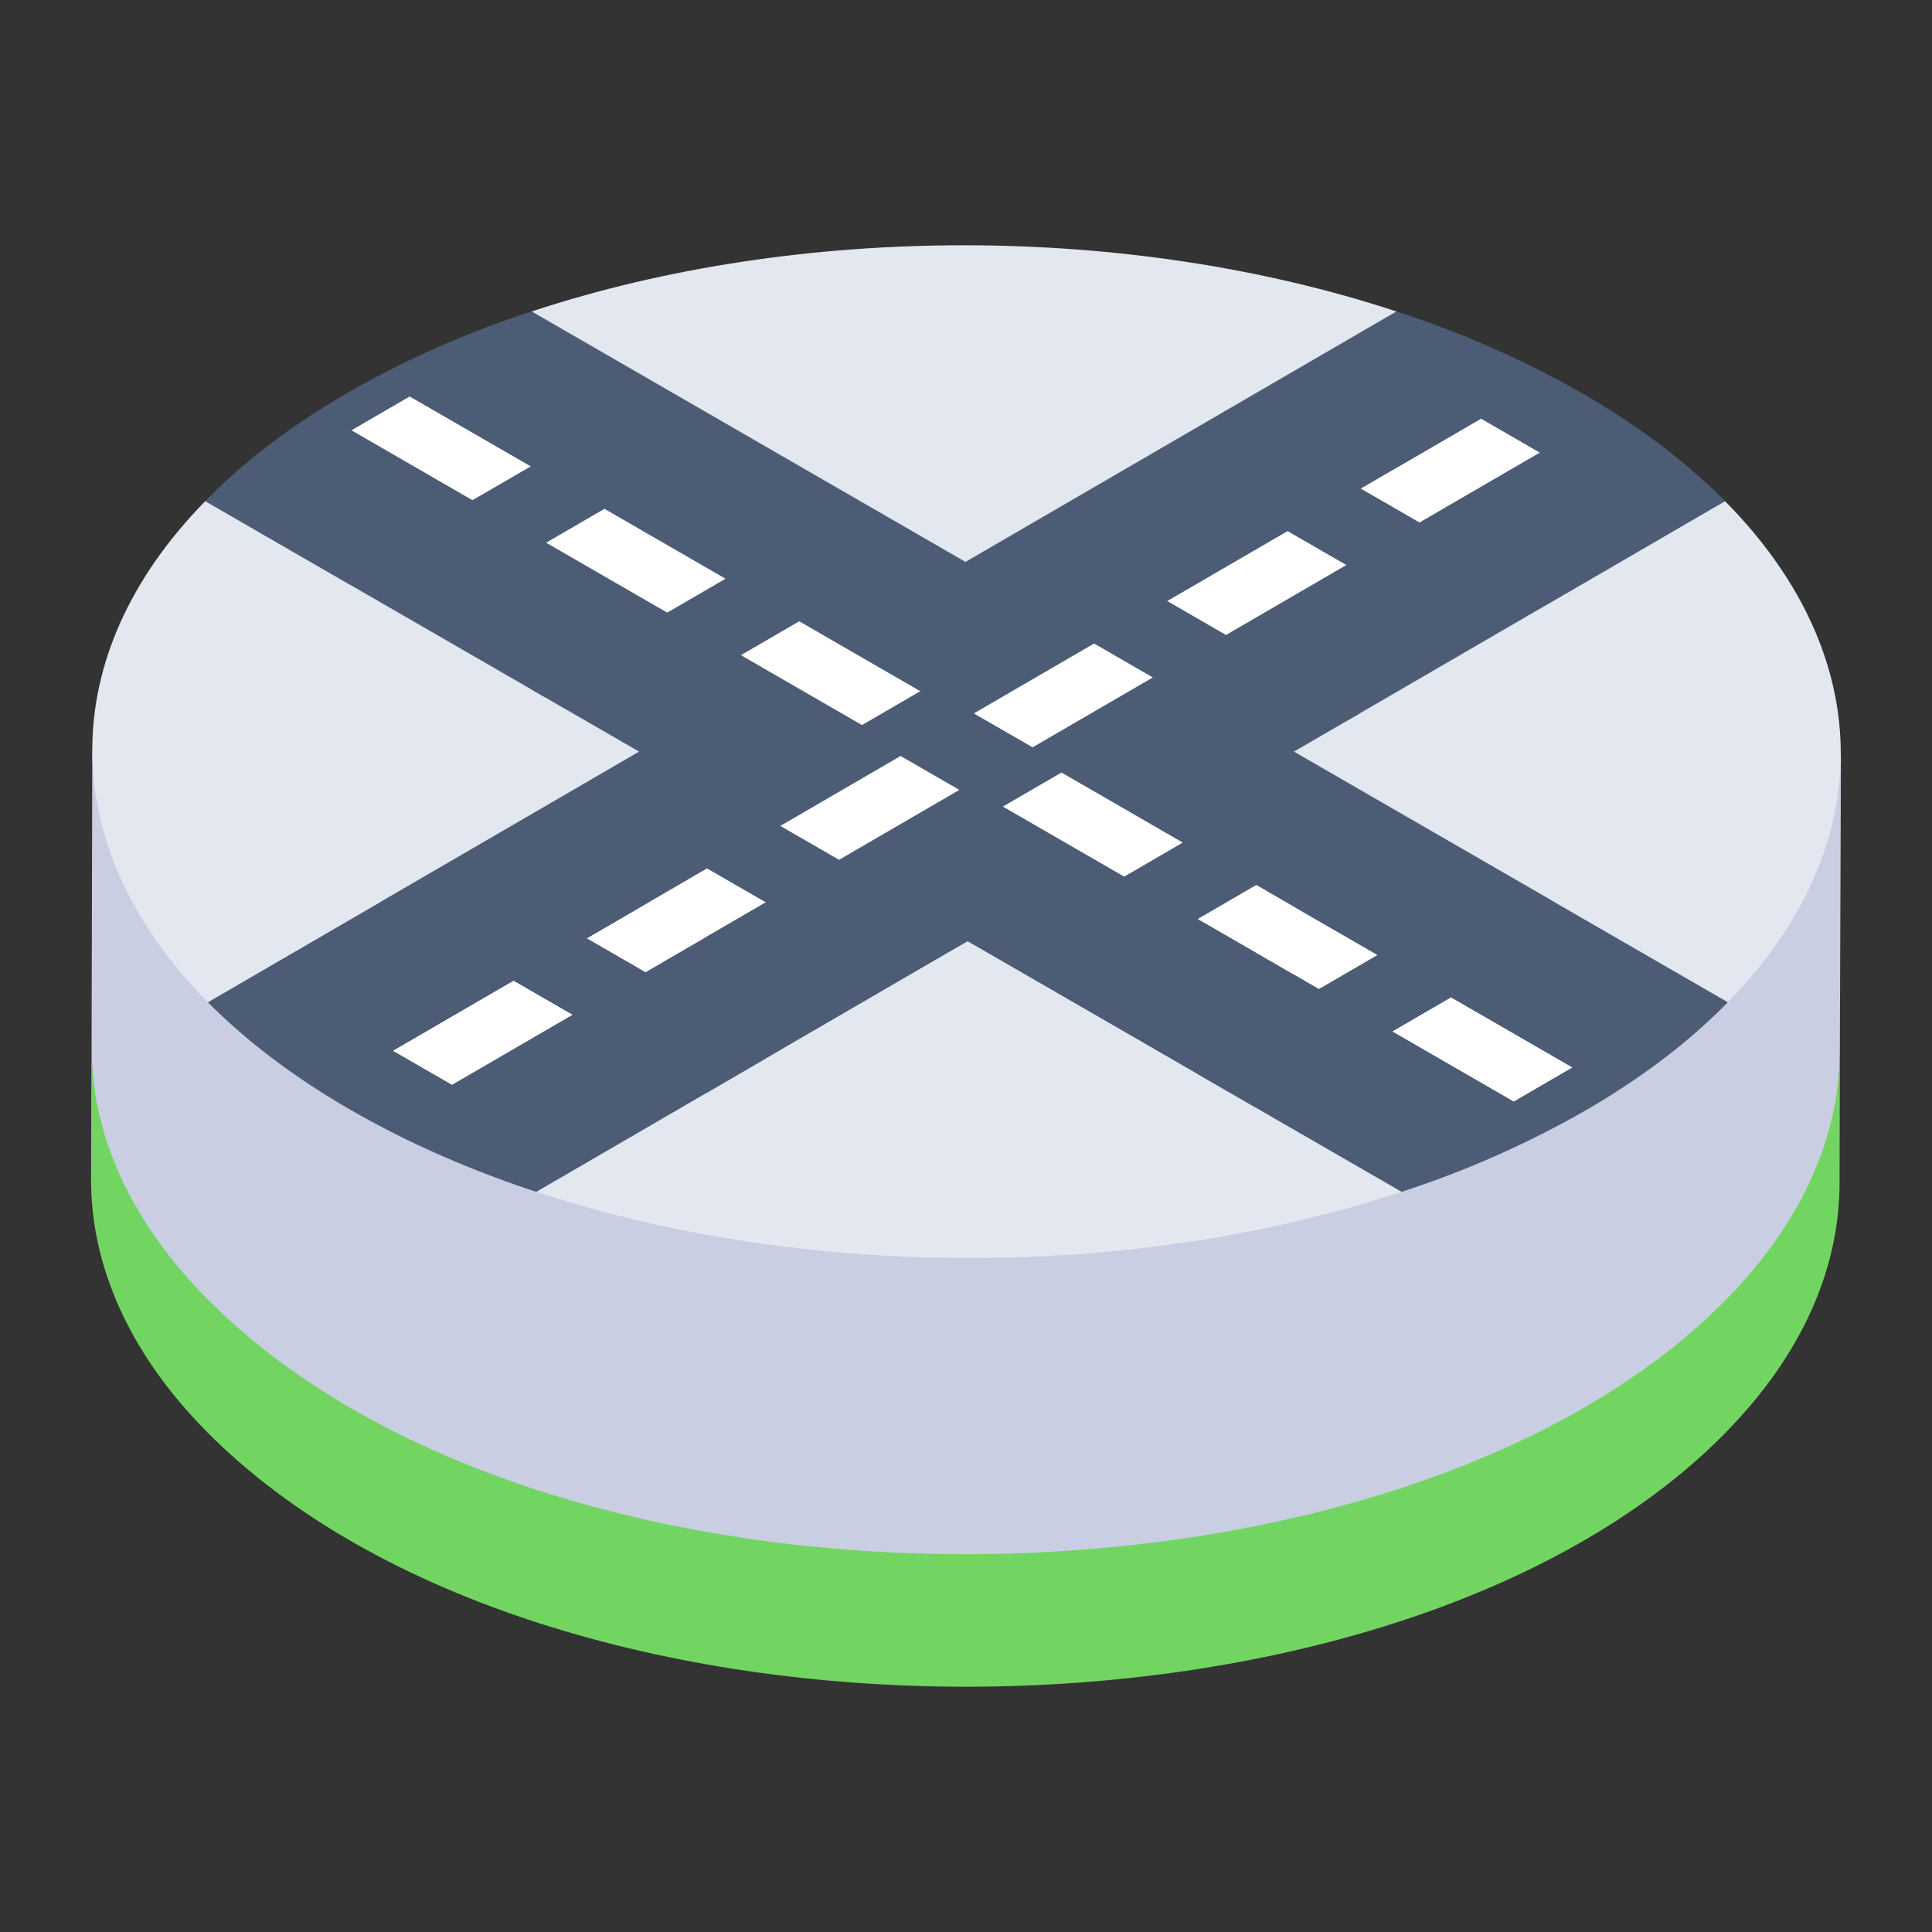 <svg xmlns="http://www.w3.org/2000/svg" viewBox="0 0 53 53"><rect x="0" y="0" width="53" height="53" fill="#333333" stroke="none"/><path fill="#c9cee2" d="m50.502 20.69-.03 8.2c0 2.36-1.04 4.7-3.09 6.81l-.12.12c-9.126 9.126-32.294 9.256-41.58-.12-2.12-2.15-3.18-4.54-3.17-6.94l.02-8.18 47.97.11z"/><path fill="#72d561" d="m50.474 28.822-.01 3.647c-.007 2.351-1.04 4.7-3.098 6.802l-.117.121c-9.096 9.106-32.266 9.279-41.58-.119-2.12-2.143-3.178-4.543-3.171-6.94l.01-3.646c-.007 2.397 1.051 4.796 3.171 6.94 9.402 9.485 32.543 9.165 41.58.118l.118-.12c2.058-2.103 3.09-4.452 3.097-6.803z"/><path fill="#4c5c75" d="m11.238 10.872-.023 8.205-1.604.932.024-8.206zM42.244 12.414l-.023 8.205-1.614-.931.023-8.206zM14.563 12.791l-.023 8.205-3.325-1.919.023-8.205z"/><path fill="#e3e7f0" d="m38.311 8.545-.024 8.205-11.824 6.872.023-8.205z"/><path fill="#4c5c75" d="m40.63 11.482-.023 8.206-3.303 1.919.023-8.205z"/><path fill="#fff" d="m14.563 12.791-1.604.932-3.324-1.92 1.603-.931zM14.563 12.791l-.024 8.205-1.603.932.023-8.205z"/><path fill="#fff" d="m12.959 13.723-.023 8.205-3.325-1.919.024-8.206zM42.244 12.414l-3.304 1.92-1.613-.932 3.303-1.92zM42.244 12.414l-.024 8.206-3.303 1.919.023-8.205zM38.94 14.334l-.023 8.205-1.614-.932.024-8.205z"/><path fill="#e3e7f0" d="m26.486 15.417-.023 8.205-11.902-6.871.023-8.206z"/><path fill="#4c5c75" d="m16.581 13.957-.023 8.205-1.603.932.023-8.206z"/><path fill="#e3e7f0" d="m38.31 8.545-11.824 6.872-11.902-6.872c7.316-2.422 16.383-2.422 23.727 0z"/><path fill="#4c5c75" d="m36.935 15.499-.023 8.206-1.614-.932.023-8.206zM19.906 15.876l-.023 8.205-3.325-1.919.023-8.205zM35.321 14.567l-.023 8.206-3.303 1.919.023-8.205z"/><path fill="#fff" d="m19.906 15.876-1.604.932-3.324-1.92 1.603-.932z"/><path fill="#fff" d="m19.906 15.876-.023 8.205-1.604.932.023-8.205z"/><path fill="#fff" d="m18.302 16.808-.023 8.205-3.325-1.919.024-8.206zM36.935 15.499l-3.303 1.92-1.614-.932 3.303-1.92zM33.632 17.419l-.023 8.205-1.614-.932.023-8.205zM36.935 15.499l-.023 8.205-3.303 1.92.023-8.205z"/><path fill="#4c5c75" d="m21.924 17.041-.023 8.206-1.603.931.023-8.205zM31.627 18.584l-.023 8.205-1.614-.931.023-8.206z"/><path fill="#4c5c75" d="m25.249 18.961-.023 8.205-3.325-1.919.023-8.206zM30.013 17.652l-.023 8.206-3.303 1.919.023-8.205z"/><path fill="#fff" d="m23.646 19.893-.024 8.205-3.324-1.92.023-8.205z"/><path fill="#fff" d="m25.249 18.961-.023 8.205-1.604.932.024-8.205z"/><path fill="#fff" d="m25.249 18.961-1.603.932-3.325-1.92 1.603-.932zM28.324 20.503l-.023 8.206-1.614-.932.023-8.205z"/><path fill="#fff" d="m31.627 18.584-.024 8.205-3.302 1.92.023-8.206zM31.627 18.584l-3.303 1.919-1.614-.931 3.303-1.92z"/><path fill="#4c5c75" d="m47.323 13.749-.023 8.205-11.824 6.872.023-8.206zM17.53 20.62l-.023 8.206-11.901-6.871.023-8.206zM26.319 21.669l-.023 8.205-1.614-.932.023-8.205zM29.119 21.195l-.024 8.205-1.603.932.023-8.205zM24.705 20.737l-.023 8.205-3.303 1.92.023-8.205z"/><path fill="#4c5c75" d="m32.443 23.114-.023 8.206-3.325-1.92.024-8.205z"/><path fill="#fff" d="m23.015 23.588-.023 8.206-1.614-.932.024-8.205z"/><path fill="#fff" d="m26.319 21.669-.024 8.205-3.303 1.92.023-8.206zM26.319 21.669l-3.304 1.919-1.613-.931 3.303-1.92zM32.443 23.114l-.023 8.206-1.603.932.023-8.206z"/><path fill="#fff" d="m30.84 24.046-.023 8.206-3.325-1.92.023-8.205z"/><path fill="#4c5c75" d="m21.01 24.754-.023 8.205-1.614-.932.023-8.205zM34.462 24.28l-.024 8.205-1.603.932.023-8.205z"/><path fill="#fff" d="m21.01 24.754-3.303 1.919-1.614-.931 3.303-1.92z"/><path fill="#4c5c75" d="M47.282 27.612c-1.01 1.012-2.261 1.964-3.753 2.831a26.696 26.696 0 0 1-4.875 2.184l-.208.069-11.903-6.872-11.827 6.873c-1.826-.601-3.544-1.353-5.104-2.253-1.56-.901-2.863-1.895-3.909-2.95L17.53 20.62l-11.9-6.87c.038-.041.078-.081.118-.122 1.008-1.012 2.26-1.964 3.753-2.831a26.606 26.606 0 0 1 5.083-2.252l11.902 6.872 11.825-6.872a27.05 27.05 0 0 1 5.108 2.252c1.5.866 2.762 1.819 3.784 2.83.042.042.082.081.12.122L35.5 20.62 47.4 27.492l-.119.12zM12.96 13.722l1.604-.93-3.325-1.92-1.603.931 3.324 1.92m25.982.61 3.303-1.919-1.614-.932-3.303 1.92 1.614.932m-15.925 9.254 3.303-1.92-1.614-.931-3.303 1.92 1.614.931m-5.309 3.085 3.303-1.92-1.614-.931-3.303 1.92 1.614.931m5.939-6.78 1.603-.932-3.325-1.92-1.603.932 3.325 1.92m-5.343-3.085 1.603-.932-3.325-1.92-1.603.932 3.325 1.92m15.33.61 3.302-1.919-1.614-.932-3.303 1.92 1.614.932m-2.792 6.627 1.603-.932-3.324-1.92-1.604.933 3.325 1.92m5.343 3.084 1.603-.932-3.324-1.92-1.604.933 3.325 1.92M12.4 29.757l3.303-1.92-1.614-.931-3.303 1.92 1.614.931m15.925-9.255 3.303-1.919-1.614-.932-3.303 1.92 1.614.931m13.202 9.713 1.603-.932-3.324-1.92-1.603.932 3.324 1.92"/><path fill="#fff" d="m32.443 23.114-1.603.932-3.325-1.919 1.603-.932zM37.786 26.199l-1.603.932-3.325-1.919 1.604-.932z"/><path fill="#e3e7f0" d="M47.323 13.749c4.204 4.245 4.235 9.497.078 13.743L35.499 20.62l11.824-6.871zm-41.694 0L17.53 20.62 5.703 27.493c-4.2-4.246-4.232-9.497-.074-13.744z"/><path fill="#fff" d="m15.702 27.839-3.303 1.919-1.614-.932 3.303-1.919zM43.129 29.284l-1.603.932-3.325-1.92 1.604-.931z"/><path fill="#e3e7f0" d="m14.716 32.697 11.827-6.873 11.903 6.872c-7.32 2.421-16.386 2.42-23.73 0z"/></svg>